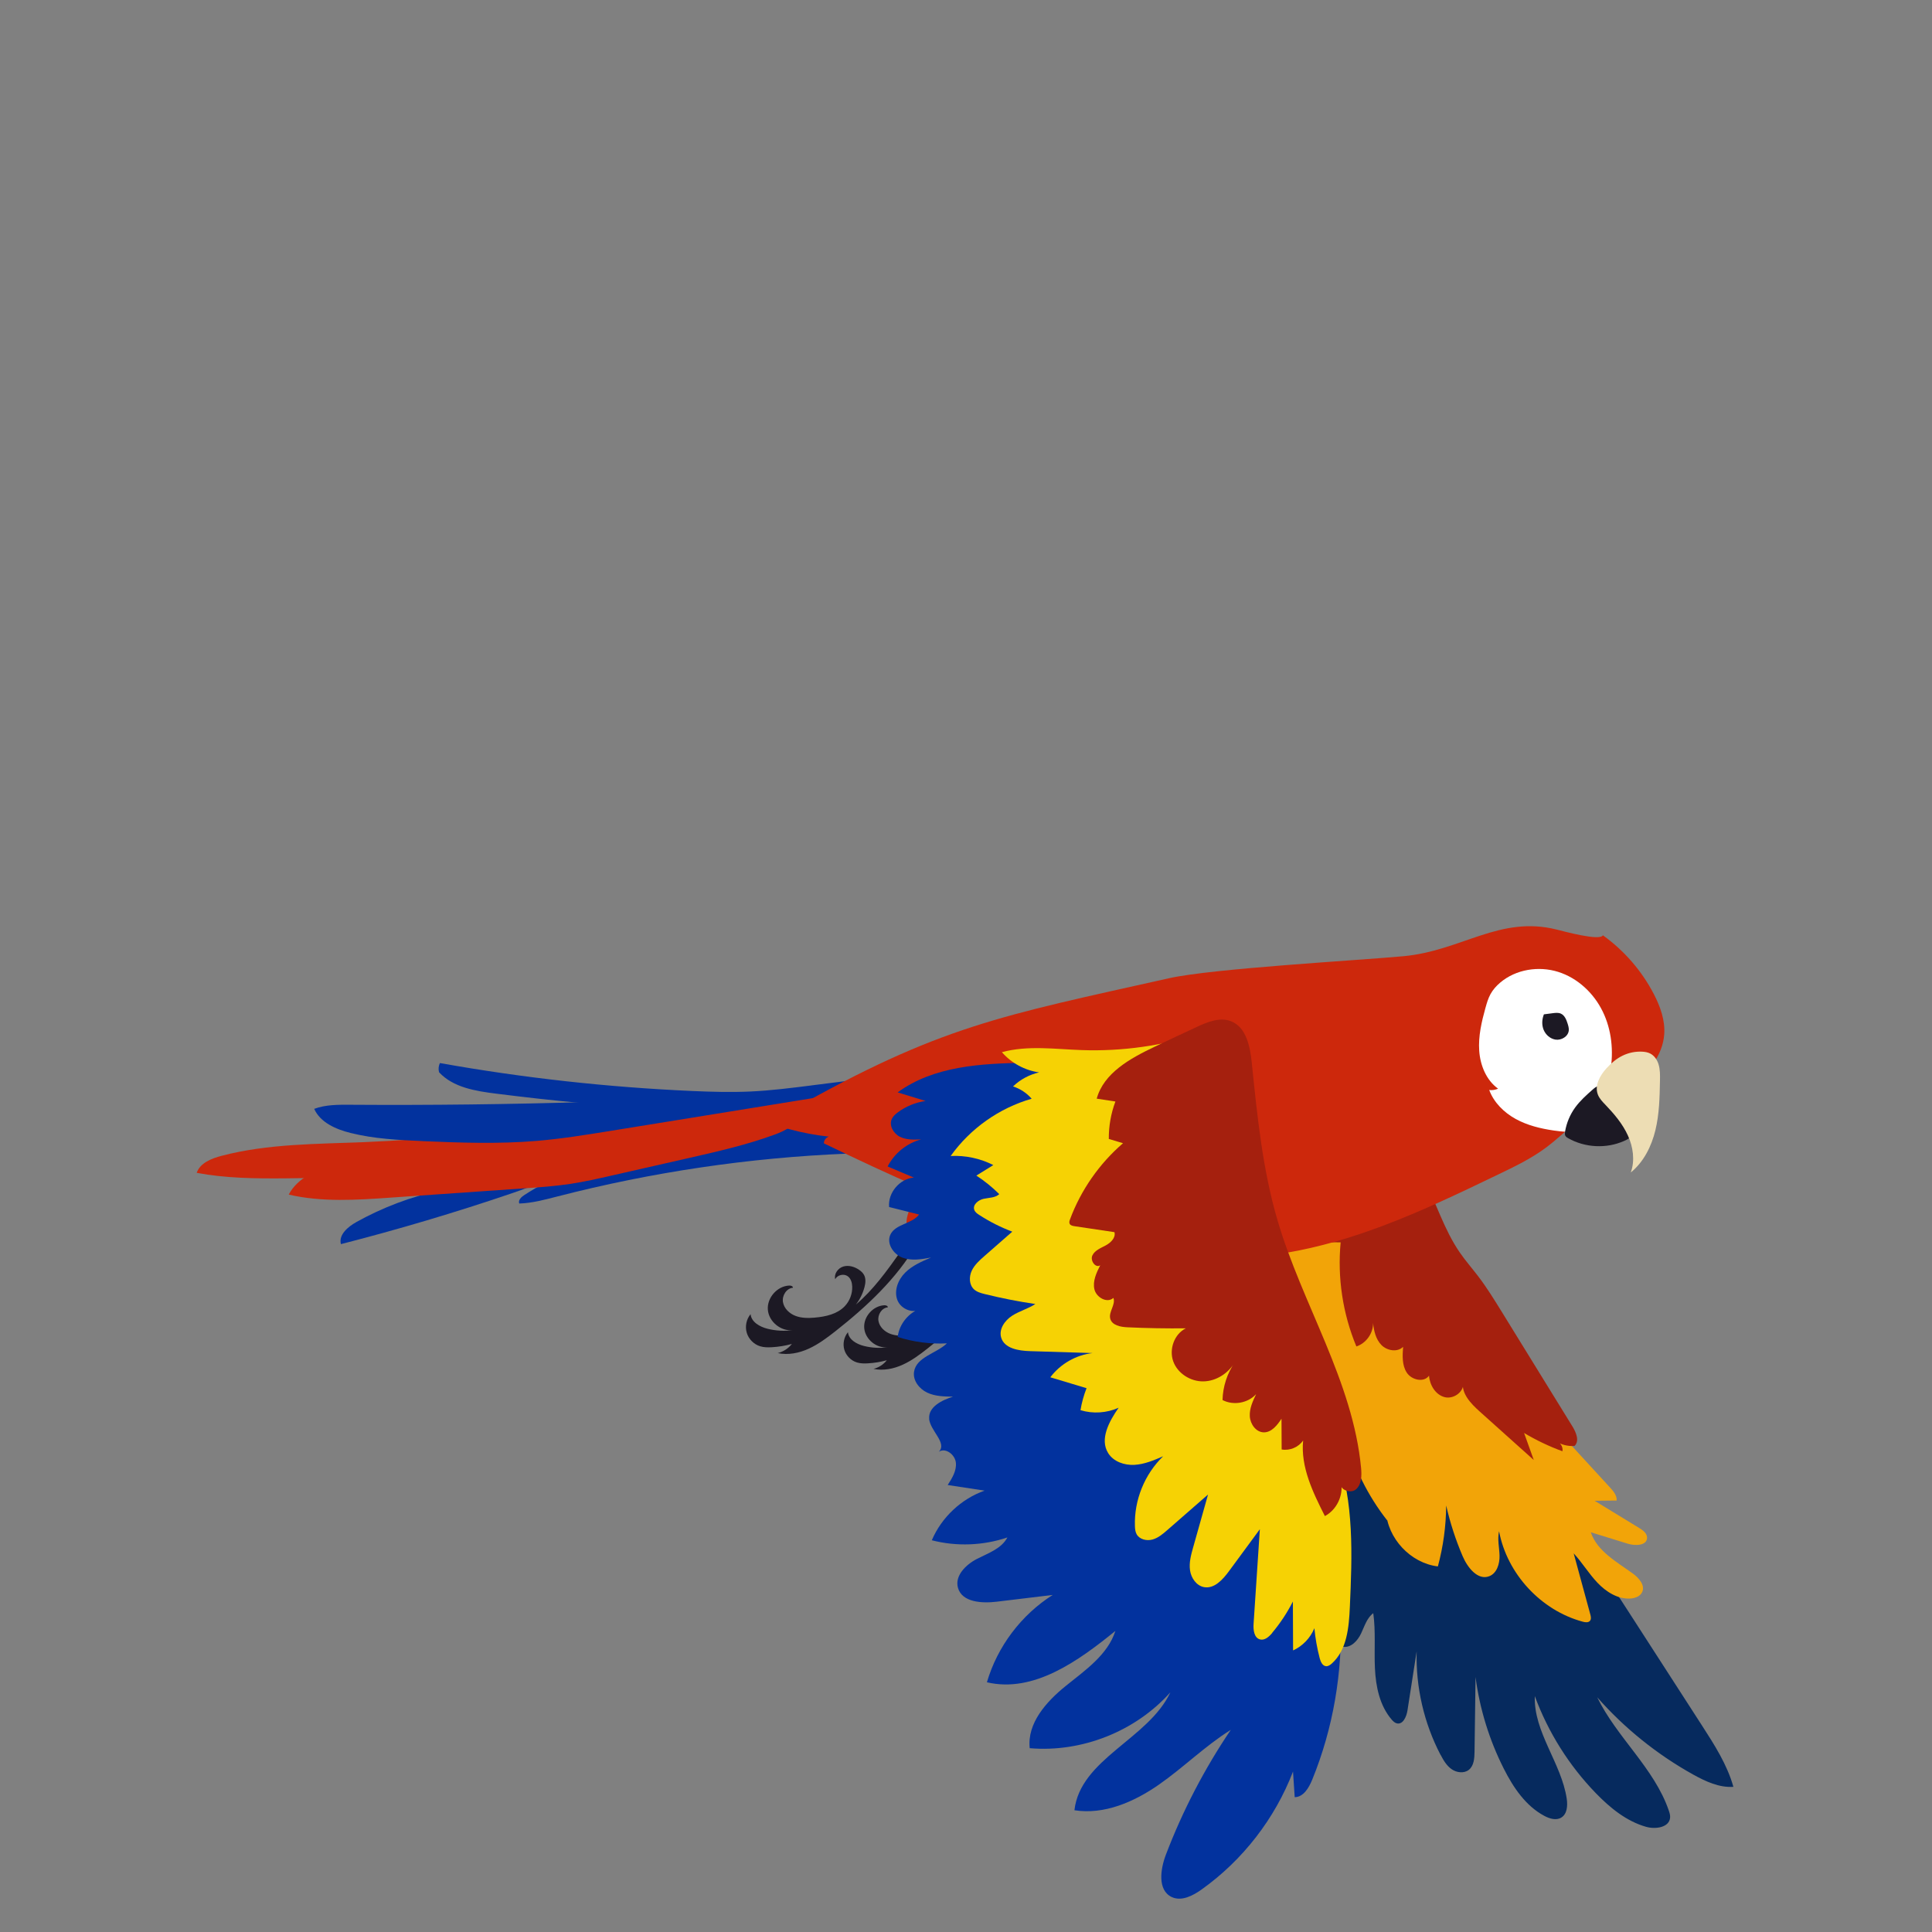 <?xml version="1.0" encoding="UTF-8"?>
<svg id="Layer_1" data-name="Layer 1" xmlns="http://www.w3.org/2000/svg" viewBox="0 0 500 500">
  <rect x="0" y="0" width="500" height="500" fill="#808080" stroke="none"/>
  <defs>
    <style>
      .cls-1 {
        fill: #edddb4;
      }

      .cls-2 {
        fill: #02329e;
      }

      .cls-3 {
        fill: #1c1924;
      }

      .cls-4 {
        fill: #a5200e;
      }

      .cls-5 {
        fill: #fff;
      }

      .cls-6 {
        fill: #cd280c;
      }

      .cls-7 {
        fill: #f6d204;
      }

      .cls-8 {
        fill: #062a5e;
      }

      .cls-9 {
        fill: #f2a408;
      }
    </style>
  </defs>
  <path class="cls-8" d="M372.8,454.14c-4.28-8.21-6.43-17.53-6.17-26.78-.79,5.1-1.59,10.21-2.38,15.31-.25,1.62-1.18,3.73-2.77,3.33-.53-.13-.94-.54-1.3-.95-3.11-3.6-4.13-8.56-4.35-13.31-.22-4.75.23-9.54-.43-14.25-1.66,1.24-2.27,3.4-3.16,5.27s-2.62,3.76-4.67,3.42c-1.72-.28-2.78-1.99-3.52-3.57-7.12-15.17-5.08-34.24,5.11-47.55,1.02-1.33,2.18-2.65,3.75-3.23,1.42-.52,3-.35,4.5-.15,15.75,2.16,31.28,8.04,43.13,18.64,8.53,7.63,14.85,17.38,21.06,27,6.29,9.75,12.58,19.49,18.87,29.24,3.24,5.02,6.52,10.13,8.13,15.87-3.68.25-7.2-1.4-10.43-3.19-9.33-5.19-17.76-11.98-24.81-19.98,5.08,10.42,14.76,18.33,18.52,29.3.21.6.4,1.24.34,1.87-.24,2.53-3.77,3.04-6.21,2.35-5.08-1.44-9.33-4.91-13-8.7-6.94-7.16-12.36-15.78-15.8-25.13-.34,9.33,6.89,17.32,8.26,26.56.26,1.77.13,3.93-1.4,4.87-1.31.81-3.03.3-4.39-.43-4.82-2.56-8.04-7.35-10.5-12.22-3.75-7.42-6.24-15.48-7.31-23.72-.09,6.45-.17,12.9-.26,19.36-.02,1.69-.16,3.63-1.49,4.67-1.25.97-3.13.73-4.43-.17-1.3-.9-2.13-2.32-2.86-3.72Z"/>
  <path class="cls-9" d="M342.06,311.98c-3.97,2.42-7.87,4.97-11.69,7.64-1.56,1.09-3.21,2.34-3.75,4.16-.53,1.77.03,3.94-1.22,5.3,1.69.18,3.37.37,5.06.55-2,1.16-3.46,3.23-3.87,5.5,1,.47,1.99.94,2.99,1.4-.43,1.78-1.7,3.3-1.96,5.11-.26,1.81,1.46,4.05,3.08,3.19-1.9,2.46-2.92,5.87-1.7,8.74s5.21,4.47,7.67,2.56c-.19,2.7-.36,5.56.87,7.97s4.37,4.08,6.73,2.73c0,1.45,0,2.89,0,4.34,1.24.6,2.64.84,4.01.69,2.05,7.85,5.73,15.27,10.74,21.64-.11-.83-.23-1.66-.34-2.49.38,7.12,6.37,13.52,13.44,14.38,1.39-5.14,2.11-10.45,2.15-15.77,1.02,4.5,2.46,8.91,4.28,13.16,1.26,2.93,3.92,6.3,6.88,5.14,1.97-.77,2.7-3.21,2.65-5.32-.05-2.11-.6-4.25-.12-6.31,2.07,11.02,10.85,20.5,21.68,23.41.63.17,1.4.27,1.83-.21.39-.44.26-1.12.1-1.69-1.43-5.26-2.86-10.52-4.3-15.79,2.21,2.39,3.9,5.23,6.14,7.59s5.27,4.3,8.52,4.1c1.21-.07,2.53-.55,3.05-1.64.86-1.77-.83-3.69-2.43-4.85-4.18-3.03-9.21-5.76-10.85-10.66,3.19.99,6.39,1.98,9.58,2.96,1.93.6,4.92.51,4.98-1.51.04-1.16-1.08-1.98-2.07-2.58-3.83-2.34-7.66-4.68-11.5-7.02,1.9-.02,3.8-.04,5.7-.06.1-1.3-.84-2.42-1.72-3.38-3.94-4.29-7.88-8.57-11.81-12.86-9.32-10.15-20.22-19.01-28.85-29.76-4.92-6.13-9.3-12.7-14.57-18.53-5.27-5.83-11.88-9.53-19.39-11.87Z"/>
  <path class="cls-4" d="M369.83,356.02c.18,2.46,1.7,4.98,4.09,5.57,2.39.59,5.25-1.59,4.71-4-.5,3.02,1.99,5.62,4.26,7.66,4.68,4.2,9.37,8.4,14.05,12.6-.84-2.34-1.67-4.67-2.51-7,3.15,1.88,6.48,3.47,9.93,4.73.23-1.2-.68-2.5-1.88-2.7,1.45.98,3.24,1.46,5,1.33,1.34-1.25.44-3.47-.52-5.03-6.08-9.86-12.16-19.72-18.24-29.58-1.97-3.19-3.93-6.38-6.21-9.36-1.57-2.05-3.28-4-4.74-6.13-4.06-5.89-6.11-12.91-9.39-19.26-.49-.95-1.05-1.93-1.97-2.46-.9-.52-2-.54-3.04-.49-9,.4-17.76,4.61-23.7,11.38,2.25.98,4.67,1.58,7.11,1.76-1.45,1.83-2.28,4.13-2.34,6.46.84,0,1.68.01,2.52.02-.87,9.13.54,18.47,4.07,26.94,2.53-.83,4.37-3.42,4.32-6.09.2,2.07.71,4.24,2.17,5.73,1.46,1.48,4.12,1.93,5.6.46-.17,2.28-.3,4.74.94,6.66,1.24,1.92,4.43,2.67,5.76.81Z"/>
  <g>
    <path class="cls-3" d="M210.92,341c-1.69.14-3.43.16-5.02-.44s-2.99-1.91-3.27-3.58c-.28-1.67.9-3.57,2.58-3.71.02-.42-.54-.59-.96-.57-3.11.13-5.78,3.17-5.53,6.26.25,3.1,3.39,5.65,6.47,5.28-2.18.3-4.42.18-6.56-.36-2-.5-4.19-1.73-4.38-3.78-1.09,1.31-1.48,3.18-.99,4.82.49,1.64,1.83,2.99,3.46,3.49.97.3,2.01.31,3.03.25,1.75-.1,3.5-.38,5.19-.85-.91,1.17-2.22,2.01-3.66,2.37,2.69.57,5.53,0,8.03-1.15,2.5-1.14,4.72-2.81,6.89-4.51,8.11-6.39,15.82-13.58,21.04-22.5.43-.74.86-1.53.89-2.38s-.45-1.79-1.29-1.99c-.99,2.36-2.49,4.47-3.98,6.55-3.41,4.79-6.87,9.63-11.36,13.42,1.03-1.32,1.79-2.85,2.22-4.47.28-1.05.41-2.22-.1-3.18-.3-.57-.79-1.01-1.33-1.37-1.18-.8-2.69-1.24-4.06-.82s-2.43,1.89-2.08,3.27c.59-1.12,2.24-1.5,3.26-.75.8.59,1.11,1.66,1.14,2.66.07,1.87-.65,3.76-1.95,5.11-1.95,2.02-4.9,2.68-7.7,2.92Z"/>
    <path class="cls-3" d="M235.15,345.61c-1.59.13-3.23.15-4.73-.41s-2.82-1.8-3.08-3.37.85-3.36,2.43-3.49c.02-.4-.51-.55-.9-.54-2.93.13-5.45,2.98-5.21,5.9s3.19,5.33,6.1,4.97c-2.06.28-4.17.17-6.18-.34-1.88-.47-3.95-1.63-4.13-3.56-1.03,1.23-1.39,3-.94,4.54.46,1.54,1.72,2.82,3.26,3.29.92.28,1.9.29,2.85.23,1.65-.09,3.29-.36,4.89-.8-.86,1.1-2.09,1.9-3.45,2.23,2.53.54,5.21,0,7.57-1.08,2.36-1.07,4.45-2.64,6.49-4.25,7.64-6.02,14.9-12.8,19.82-21.19.41-.7.81-1.44.84-2.24s-.43-1.69-1.21-1.87c-.94,2.22-2.35,4.21-3.75,6.17-3.21,4.51-6.47,9.07-10.7,12.64.97-1.24,1.69-2.68,2.09-4.21.26-.99.38-2.09-.09-3-.28-.53-.75-.95-1.25-1.29-1.11-.75-2.54-1.17-3.82-.78-1.29.4-2.29,1.78-1.96,3.08.55-1.06,2.11-1.41,3.07-.7.76.56,1.04,1.57,1.08,2.51.06,1.76-.62,3.54-1.84,4.81-1.84,1.9-4.62,2.53-7.26,2.75Z"/>
    <path class="cls-2" d="M141.65,304.56c-9.1-1.97-18.76-1.27-27.47,2-.45.17-.94.4-1.08.85-.14.46.47,1.01.8.66-7.56,1.65-14.87,4.41-21.63,8.17-2.21,1.23-4.68,3.29-4.04,5.74,14.87-3.81,29.59-8.18,44.12-13.12,3.25-1.1,6.54-2.26,9.31-4.29Z"/>
    <path class="cls-2" d="M134.38,311.47c3.35-.1,6.61-.99,9.85-1.82,24.45-6.31,49.57-10.03,74.81-11.08.88-.04,2.06-.41,1.94-1.27-.05-.39.55-3.05.25-3.3-2.79-2.27-6.72-2.25-10.29-2.65-1.63-.18-3.26.07-4.88.31-11.68,1.78-23.36,3.55-35.04,5.33-3.38.51-6.76,1.03-10.1,1.77-8.94,1.97-17.52,5.55-25.22,10.51-.78.5-1.67,1.34-1.31,2.2Z"/>
    <path class="cls-6" d="M200.31,293.7c2.88-1.05,6.02-2.6,6.9-5.54-12.85-1.38-25.82.59-38.73.03-4.19-.18-8.38-.63-12.57-.66-4.37-.03-8.73.38-13.07.9-18.99,2.27-37.74,6.5-55.87,12.59-4.77,1.6-9.91,3.69-12.25,8.14,8.63,2,17.62,1.4,26.45.78,11.47-.8,22.94-1.59,34.4-2.39,4.04-.28,8.1-.56,12.1-1.17,3.6-.55,7.15-1.35,10.7-2.16,6.7-1.52,13.4-3.05,20.1-4.57,7.36-1.67,14.74-3.36,21.83-5.95Z"/>
    <path class="cls-6" d="M204.93,288.71c1.82-.28,3.71-.6,5.21-1.67s2.44-3.15,1.64-4.81c-10.87,3-22.13,4.59-33.4,4.73-4.94.06-9.89-.15-14.82.18-6.09.41-12.09,1.66-18.1,2.76-16.88,3.08-33.97,4.98-51.12,5.68-12.4.51-24.97.4-36.98,3.54-2.63.69-5.56,1.84-6.46,4.41,7.5,1.41,15.18,1.49,22.82,1.43,13.84-.12,27.7-.7,41.43-2.41,5.29-.66,10.55-1.48,15.82-2.3,4.88-.76,9.75-1.52,14.63-2.28,12.66-1.97,25.32-3.95,37.99-5.92,7.12-1.11,14.24-2.22,21.36-3.33Z"/>
    <path class="cls-2" d="M210,280.91c-5.25.66-10.51,1.33-15.79,1.57-5.01.23-10.03.09-15.04-.13-21.9-.97-43.73-3.38-65.31-7.23-.37.73-.45,1.6-.23,2.38,3.66,3.95,9.46,4.87,14.81,5.54,28.84,3.6,58.39,6.21,86.76-.15,2.8-.63,5.77-1.45,7.67-3.61-4.28.54-8.57,1.08-12.85,1.62Z"/>
    <path class="cls-2" d="M109.35,295.32c9.82.43,19.68.76,29.47-.05,6.44-.54,12.82-1.57,19.2-2.6,17.85-2.89,35.7-5.78,53.55-8.67,1.15-.19,2.58-.68,2.63-1.84-41.1,2.78-82.31,4.03-123.51,3.75-3.16-.02-6.41-.04-9.38,1.06,1.61,3.57,5.66,5.31,9.46,6.25,6.06,1.51,12.34,1.82,18.58,2.09Z"/>
    <path class="cls-6" d="M427.99,257.23c-3.12-6-7.67-11.24-13.17-15.18-.69,1.57-10.33-1.08-11.99-1.49-14.74-3.67-24.54,5.51-39.66,6.91-11.49,1.07-49.35,3.17-60.6,5.69-43.51,9.74-59.34,12.31-98.1,34.34-1.34.76-2.88,2.19-2.15,3.55.38.7,1.22.98,1.98,1.19,3.35.91,6.77,1.55,10.22,1.92-.75.2-1.32.96-1.3,1.74,8.32,4.01,16.69,7.96,25.18,11.62-.35.6-.7,1.19-1.06,1.79-1.1,1.86-2.21,3.77-2.62,5.89-.3,1.57-.07,3.46,1.27,4.34.7.46,1.57.55,2.4.51,1.3-.06,2.57-.42,3.82-.78,5.02-1.43,10.04-2.86,15.07-4.28,1.33.47,2.66.93,3.99,1.38-.87,2.68-3.69,5.35-2.47,7.91.76,1.59,2.82,2.16,4.56,1.88,1.74-.28,3.31-1.18,4.97-1.79,3.28-1.2,7.09-1.33,10.03-3.03,17.87,4.33,36.48,5.96,54.56,2.88,8.55-1.45,16.9-3.94,25.01-7,10.16-3.82,19.96-8.53,29.75-13.24,4.27-2.05,8.57-4.12,12.38-6.95,3.02-2.24,5.68-4.92,8.68-7.18,4.3-3.24,9.23-5.58,13.5-8.85s8.02-7.83,8.45-13.2c.3-3.68-1-7.32-2.71-10.6Z"/>
    <path class="cls-5" d="M384.45,260.78c-1.01,3.64-1.89,7.38-1.63,11.15s1.82,7.61,4.88,9.82c-.71.32-1.52.44-2.29.34,1.19,3.23,3.8,5.81,6.82,7.48,3.02,1.67,6.43,2.5,9.84,3,2.27.33,4.6.53,6.86.12,4.55-.81,8.56-4.18,10.14-8.53-2.25-.63-4.04-2.66-4.38-4.96.69-.27,1.05-1.19.71-1.85.45-.01.89-.03,1.34-.04.9-5.22.37-10.75-1.95-15.51-2.31-4.77-6.49-8.69-11.54-10.28s-10.93-.66-14.98,2.76c-1.01.85-1.9,1.85-2.54,3.01-.6,1.1-.95,2.3-1.28,3.5Z"/>
    <path class="cls-3" d="M405.04,292.86c-.06.36-.1.74.06,1.06.15.29.44.48.73.64,4.36,2.48,9.9,2.76,14.48.72,1.58-.7,3.2-1.89,3.39-3.61.17-1.52-.84-2.9-1.79-4.1-1.83-2.32-3.75-4.7-6.38-6.06-.6-.31-1.28-.57-1.94-.41-.55.12-.99.51-1.41.88-1.62,1.43-3.25,2.88-4.52,4.63-1.34,1.84-2.24,3.99-2.62,6.24Z"/>
    <path class="cls-1" d="M415.77,276.46c1.19-1.3,2.55-2.48,4.14-3.25,1.57-.77,3.33-1.13,5.08-1.04.72.04,1.44.15,2.08.48,1.06.54,1.78,1.6,2.14,2.73.44,1.37.42,2.85.39,4.29-.08,4.3-.17,8.63-1.18,12.81-1.01,4.18-3.03,8.24-6.37,10.95,1.11-3.09.61-6.59-.76-9.58-1.36-2.99-3.52-5.54-5.79-7.91-.77-.8-1.57-1.62-1.97-2.65-.91-2.35.53-4.96,2.23-6.82Z"/>
    <path class="cls-3" d="M406,266.67c-.14,1.56-1.9,2.62-3.44,2.38-1.36-.21-2.53-1.24-3.06-2.51s-.45-2.75.06-4.03c.77-.1,1.54-.2,2.31-.3.7-.09,1.43-.17,2.07.11.97.43,1.42,1.53,1.74,2.54.19.59.37,1.2.32,1.81Z"/>
  </g>
  <path class="cls-2" d="M240.45,367.16c.29,3.17,4.74,6.25,2.53,8.54,1.77-1.12,4.19.77,4.4,2.85.21,2.08-.98,4.02-2.12,5.77,3.18.48,6.37.97,9.55,1.45-6.06,2.15-11.14,6.93-13.66,12.85,6.41,1.65,13.29,1.39,19.56-.73-1.51,2.89-4.94,4.05-7.85,5.54s-5.84,4.4-4.93,7.53c1.07,3.72,6.16,4.02,10,3.56,4.84-.58,9.68-1.17,14.51-1.75-8.14,5.15-14.32,13.35-17.03,22.6,12.06,2.84,23.63-5.47,33.25-13.29-1.98,6.18-7.78,10.16-12.83,14.23-5.05,4.07-10.05,9.67-9.34,16.12,13.49,1.16,27.39-4.36,36.4-14.46-5.7,12.12-23.32,17.21-24.83,30.52,7.71,1.22,15.45-2.16,21.85-6.62,6.4-4.46,11.99-10.05,18.61-14.18-6.81,10.08-12.46,20.94-16.79,32.3-1.45,3.8-2.18,9.19,1.49,10.95,2.54,1.21,5.49-.32,7.78-1.96,10.62-7.58,18.95-18.32,23.63-30.5.15,2.21.29,4.42.44,6.63,2.28-.03,3.68-2.44,4.54-4.55,10.86-26.61,9.74-57.86-2.98-83.63-3.42-6.93-7.62-13.44-11.8-19.94-17.07-26.48-34.14-52.98-52.44-78.63-.68-.95-1.39-1.93-2.4-2.53-1.34-.8-2.98-.8-4.54-.78-11.53.16-23.84.84-33.14,7.66,2.41.74,4.82,1.48,7.23,2.22-2.6.36-5.11,1.39-7.22,2.97-.6.45-1.19.97-1.51,1.66-.8,1.69.4,3.78,2.08,4.63,1.67.84,3.64.77,5.51.68-3.7.98-6.94,3.59-8.68,7.01,2.27.96,4.53,1.92,6.8,2.88-3.69.28-6.77,3.94-6.42,7.62,2.58.65,5.17,1.29,7.75,1.94-1.84,2.46-6.09,2.41-7.41,5.18-1.08,2.27.73,5.06,3.07,5.96,2.35.9,4.97.45,7.44-.01-2.4,1.01-4.86,2.07-6.7,3.91-1.84,1.84-2.94,4.67-2.01,7.1.93,2.43,4.37,3.76,6.33,2.06-3.29,1.01-5.85,4.07-6.25,7.48,4.1,1.32,8.44,1.88,12.74,1.66-2.82,2.66-7.94,3.54-8.51,7.37-.33,2.25,1.35,4.41,3.41,5.38s4.41,1.01,6.69,1.04c-2.91.9-6.45,2.68-6.17,5.71Z"/>
  <path class="cls-7" d="M329.21,422.61c2.1-2.5,3.91-5.23,5.39-8.14.02,4.22.03,8.44.05,12.66,2.47-1.13,4.48-3.23,5.51-5.75.25,2.62.71,5.22,1.38,7.77.24.91.71,1.98,1.64,2.06.56.04,1.07-.31,1.49-.69,3.93-3.51,4.44-9.38,4.67-14.64.6-13.38,1.13-27.17-3.39-39.78-2.55-7.11-6.63-13.58-9.22-20.67-2.52-6.92-3.58-14.28-5.66-21.34-3.34-11.3-9.25-21.63-13.92-32.44-4.67-10.81-8.15-22.67-6.2-34.28-9.97,3.27-20.52,4.76-31.01,4.39-6.91-.24-13.97-1.27-20.65.54,2.45,2.82,5.94,4.72,9.64,5.23-2.53.57-4.89,1.84-6.76,3.64,1.86.59,3.55,1.7,4.82,3.18-8.38,2.4-15.9,7.72-20.96,14.82,3.8-.2,7.65.62,11.04,2.35-1.46.91-2.93,1.81-4.39,2.72,2.13,1.39,4.12,3,5.93,4.8-1.05.97-2.65.91-4.05,1.21-1.4.31-2.92,1.57-2.4,2.9.22.57.75.95,1.27,1.28,2.68,1.74,5.55,3.19,8.55,4.32-2.39,2.09-4.78,4.19-7.17,6.28-1.29,1.13-2.61,2.3-3.33,3.85s-.68,3.59.56,4.77c.75.71,1.8,1,2.81,1.25,4.32,1.07,8.69,1.93,13.1,2.58-1.89,1.22-4.14,1.82-6.03,3.04s-3.46,3.47-2.82,5.64c.83,2.82,4.48,3.42,7.42,3.51,5.42.17,10.83.33,16.25.5-4.3.48-8.35,2.81-10.95,6.27,3.13.94,6.25,1.88,9.38,2.82-.72,1.83-1.25,3.74-1.57,5.69,3.22.98,6.79.75,9.87-.63-2.45,3.5-4.97,8.13-2.7,11.75,1.38,2.21,4.19,3.17,6.79,3.03,2.6-.14,5.05-1.19,7.43-2.22-4.81,4.65-7.53,11.38-7.3,18.06.02.71.09,1.45.42,2.08.74,1.38,2.6,1.82,4.11,1.41,1.51-.41,2.74-1.48,3.92-2.51,3.49-3.05,6.98-6.1,10.47-9.14-1.28,4.55-2.57,9.11-3.85,13.66-.55,1.94-1.1,3.96-.81,5.96.29,2,1.65,3.99,3.64,4.35,2.65.47,4.83-1.95,6.43-4.12,2.67-3.62,5.33-7.25,8-10.87-.54,8.15-1.08,16.29-1.62,24.44-.11,1.6.11,3.67,1.66,4.08,1.21.32,2.34-.7,3.15-1.66Z"/>
  <path class="cls-4" d="M288.15,335.9c.64,1.73-1.28,3.58-.82,5.37.45,1.72,2.65,2.15,4.42,2.23,5.04.24,10.09.32,15.14.27-2.99,1.48-4.38,5.4-3.26,8.54,1.13,3.14,4.47,5.24,7.8,5.19,3.33-.05,6.49-2.1,8.16-4.98-1.99,2.87-3.12,6.32-3.2,9.81,2.81,1.47,6.57.81,8.7-1.54-.87,1.82-1.76,3.74-1.64,5.76s1.61,4.11,3.62,4.14c2.01.03,3.47-1.84,4.58-3.52.01,2.65.03,5.3.04,7.95,2.09.38,4.37-.57,5.56-2.33-.68,6.85,2.52,13.43,5.63,19.57,3.07-1.63,4.85-5.37,4.18-8.78-.7,1.83,2.4,3.14,3.88,1.85,1.47-1.3,1.49-3.55,1.31-5.51-2.13-22.52-15.24-42.38-21.62-64.08-3.9-13.27-5.26-27.12-6.68-40.88-.43-4.17-1.44-9.12-5.34-10.66-2.88-1.14-6.09.17-8.91,1.48-3.67,1.7-7.32,3.42-10.97,5.16-6.23,2.97-13.07,6.73-14.9,13.39,1.61.25,3.23.5,4.84.74-1.16,3.09-1.74,6.39-1.71,9.69,1.23.37,2.45.73,3.68,1.1-6.13,5.28-10.9,12.12-13.72,19.71-.14.37-.27.79-.09,1.15.21.42.75.54,1.21.61,3.46.52,6.92,1.03,10.38,1.55.38,1.42-.94,2.72-2.24,3.42s-2.83,1.27-3.47,2.6c-.63,1.33.81,3.38,2.03,2.55-.98,1.94-1.99,4.08-1.51,6.2.48,2.12,3.28,3.71,4.9,2.26Z"/>
</svg>